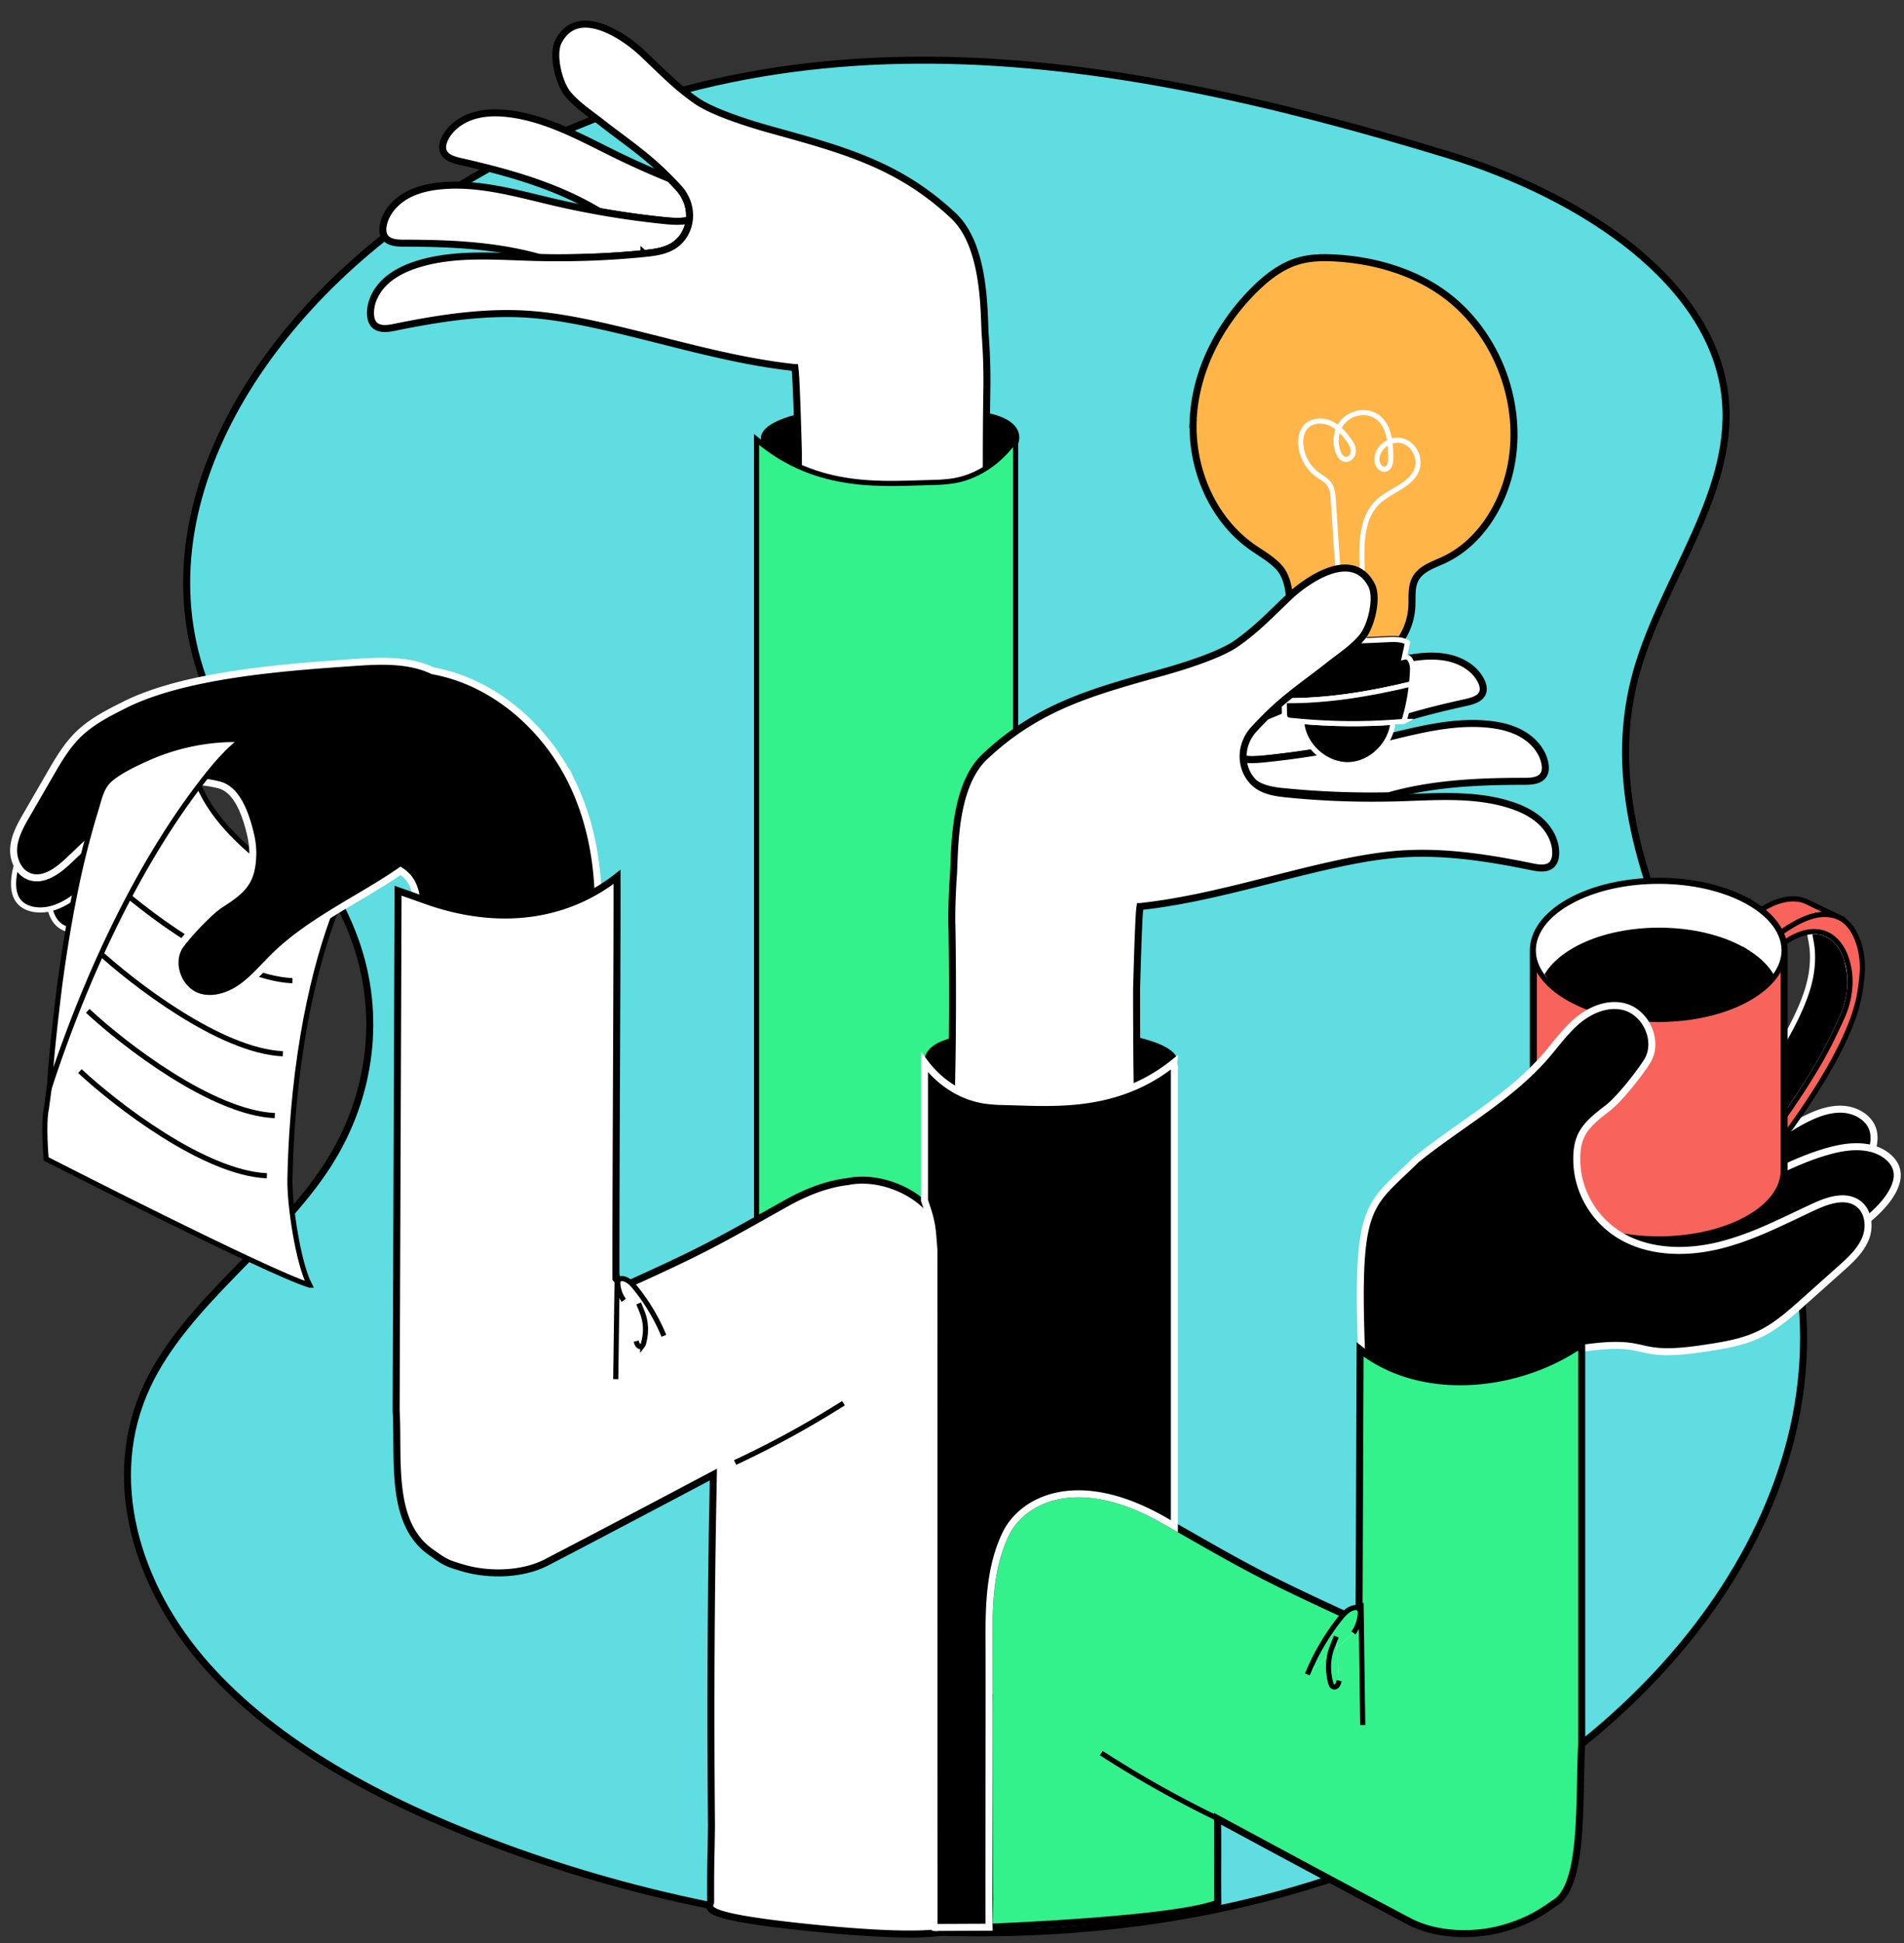 <svg xmlns="http://www.w3.org/2000/svg" xmlns:xlink="http://www.w3.org/1999/xlink" width="147" height="150"><rect width="100%" height="100%" fill="#333333" stroke="none"/><g transform="scale(.942 .943)"><svg xmlns="http://www.w3.org/2000/svg" width="156" height="159" fill="none"><path fill="#5FDDE0" stroke="#000" stroke-miterlimit="10" stroke-width=".573" d="M36.188 16.099C21.138 25.663 10.95 42.17 17.141 56.827c2.998 7.097 9.442 13.032 11.998 20.239 2.128 5.996 1.32 12.638-2.2 18.183-4.124 6.492-11.684 11.38-14.88 18.201-3.535 7.535-.962 16.319 4.839 22.869 5.8 6.55 14.428 11.123 23.448 14.54 22.302 8.442 49.166 10.351 71.502 1.971 22.336-8.384 38.55-28.13 35.635-47.918-2.495-16.914-17.765-32.662-13.508-49.34 1.978-7.745 8.121-14.89 7.44-22.778-.828-9.573-11.591-16.73-22.699-20.115C90.1 3.963 62.169-.415 36.188 16.096v.006-.003z"/><path fill="#fff" stroke="#000" stroke-miterlimit="10" stroke-width=".419" d="M96.25 156.475c.474-.078.944-.169 1.413-.254-.46.061-.93.112-1.412.149v.105zM99.813 155.823v-.027c-.713.152-1.433.294-2.15.426.754-.102 1.477-.23 2.15-.399zM62.007 156.218v.115c.544.051 1.089.101 1.633.149-.544-.085-1.089-.169-1.633-.264zM81.066 138.876v-.008.008z"/><path fill="#fff" d="M58.645 115.167a77.903 77.903 0 008.878-4.854l-8.878 4.854zM100.452 149.188a88.47 88.47 0 01-10.19-5.668l10.19 5.668z"/><path fill="#fff" stroke="#000" stroke-miterlimit="10" stroke-width=".573" d="M56.498 18.023c.119-.939-.206-1.912-.882-2.645a28.08 28.08 0 00-.696-.73 71.254 71.254 0 01-4.4-1.962c-2.792-1.365-5.57-2.939-8.666-3.358-1.034-.138-2.105-.145-3.099.173-.99.314-1.896.98-2.319 1.905-.138.304-.223.659-.104.973.2.523.841.713 1.402.84 3.549.805 7.101 1.778 10.295 3.477.372.196.737.405 1.098.621a72.25 72.25 0 005.256.737c.703.07 1.433.125 2.112-.03h.004z"/><path fill="#fff" stroke="#000" stroke-miterlimit="10" stroke-width=".573" d="M52.774 20.76c.865-.085 1.764-.2 2.48-.676.416-.277.73-.652.947-1.08a3 3 0 00.297-.984c-.679.155-1.409.101-2.112.03a72.506 72.506 0 01-8.966-1.496c-3.039-.71-6.114-1.625-9.227-1.344-1.037.09-2.085.327-2.974.854-.889.527-1.612 1.375-1.805 2.368-.064.328-.06.69.129.97.314.462.987.506 1.561.506 3.647 0 7.33.156 10.846 1.102l.294.084c2.849.06 5.701-.047 8.537-.328l-.007-.006z"/><path fill="#000" d="M68.635 33.36a46.582 46.582 0 0112.126.422c1.217.203 2.708.754 2.775 1.963.06 1.074-1.078 1.804-2.102 2.172-2.758.986-5.749 1.081-8.683 1.166-2.94.084-7.222.33-9.578-1.798-3.187-2.881 3.88-3.773 5.462-3.922v-.003z"/><path fill="#fff" d="M80.886 31.647a50.448 50.448 0 00-.145-4.317c-.105-1.935 0-7.226-2.602-9.668-4.438-4.162-8.96-5.385-14.905-7.026-1.517-.42-4.755-1.402-6.174-2.399-1.771-1.243-2.9-2.47-4.475-3.942-1.176-1.101-5.148-4.057-6.81-.909-.551 1.044.013 3.388.753 4.297.75.916 1.842 1.618 2.779 2.358 1.331 1.047 2.73 2.01 4.011 3.108.558.476 1.089.98 1.599 1.496.236.24.47.48.696.73.676.733.997 1.706.882 2.645a3.031 3.031 0 01-.297.983c-.217.433-.53.804-.947 1.081-.716.476-1.618.588-2.48.676-2.836.28-5.688.388-8.537.327-.186-.003-.372-.006-.555-.013-3.126-.088-6.33-.375-9.318.513-.997.298-1.97.737-2.73 1.426-.76.692-1.288 1.665-1.264 2.675.006.335.084.686.33.923.41.392 1.076.3 1.637.185 3.569-.726 7.208-1.303 10.845-1.077 1.872.118 3.721.45 5.553.844 5.472 1.18 10.829 2.93 16.398 3.53h.017c.017.129.03.254.04.379.116 1.422.248 6.516.248 6.516s.006 5.851-.078 9.151c-.03 1.166-.707.426-.852 1.581-.02.149-.034.311.05.44.102.152.312.185.498.212 5.299.666 10.67 1.335 15.969.67a355.31 355.31 0 01-.136-17.395v-.006.006z"/><path stroke="#000" stroke-miterlimit="10" stroke-width=".573" d="M80.886 31.647a50.448 50.448 0 00-.145-4.317c-.105-1.935 0-7.226-2.602-9.668-4.438-4.162-8.96-5.385-14.905-7.026-1.517-.42-4.755-1.402-6.174-2.399-1.771-1.243-2.9-2.47-4.475-3.942-1.176-1.101-5.148-4.057-6.81-.909-.551 1.044.013 3.388.753 4.297.75.916 1.842 1.618 2.779 2.358 1.331 1.047 2.73 2.01 4.011 3.108.558.476 1.089.98 1.599 1.496.236.24.47.48.696.73.676.733.997 1.706.882 2.645a3.031 3.031 0 01-.297.983c-.217.433-.53.804-.947 1.081-.716.476-1.618.588-2.48.676-2.836.28-5.688.388-8.537.327-.186-.003-.372-.006-.555-.013-3.126-.088-6.33-.375-9.318.513-.997.298-1.97.737-2.73 1.426-.76.692-1.288 1.665-1.264 2.675.006.335.084.686.33.923.41.392 1.076.3 1.637.185 3.569-.726 7.208-1.303 10.845-1.077 1.872.118 3.721.45 5.553.844 5.472 1.18 10.829 2.93 16.398 3.53h.017c.017.129.03.254.04.379.116 1.422.248 6.516.248 6.516s.006 5.851-.078 9.151c-.03 1.166-.707.426-.852 1.581-.02.149-.034.311.05.44.102.152.312.185.498.212 5.299.666 10.67 1.335 15.969.67a355.31 355.31 0 01-.136-17.395v-.006.006z"/><path fill="#33F28B" stroke="#000" stroke-miterlimit="10" stroke-width=".419" d="M77.906 39.4c-.413.05-.856.088-1.339.095-3.944.07-9.54.77-14.56-3.517v67.218H83.24V35.975c-1.366 1.922-3.269 3.162-5.334 3.425z"/><path fill="#000" stroke="#fff" stroke-miterlimit="10" stroke-width=".419" d="M17.901 62.301c-2.486.706-4.513 2.588-6.131 4.547-1.619 1.96-2.993 4.094-4.912 5.819-.785.705-1.686 1.352-2.703 1.626-.023.004-.045.011-.072.018.106.494.305.98.676 1.33.661.622 1.75.688 2.629.344.875-.343 1.57-1.023 2.14-1.75 1.397-1.78 2.208-3.896 3.278-5.866 1.074-1.97 2.538-3.904 4.675-4.77 1.566-.636 3.311-.629 4.956-1.038.244-.062.488-.139.732-.23a5.991 5.991 0 00-.503-.56c-1.596.147-3.192.08-4.765.53z"/><path fill="#fff" stroke="#000" stroke-miterlimit="10" stroke-width=".419" d="M25.376 105.206c-.944-1.815-1.652-6.584-1.612-8.648.198-10.099 2.042-17.628 3.778-22.04-3.847-2.383-12.228-7.12-11.895-13.738.167-3.283-10.063 21.735-11.161 24.91l-.678 5.024c-.288 1.249-.025 4.162-.025 4.162s18.168 9.292 21.59 10.331l.003-.001z"/><path stroke="#000" stroke-width=".424" d="M6.547 87.684c2.965 2.76 10.182 8.336 15.327 8.573M7.192 82.756c2.966 2.76 10.182 8.336 15.328 8.573M7.855 77.696c2.965 2.758 10.182 8.335 15.328 8.572M8.639 71.715c2.965 2.758 10.182 8.335 15.327 8.572"/><path fill="#000" stroke="#fff" stroke-miterlimit="10" stroke-width=".419" d="M6.936 72.714c1.92-1.751 3.293-3.913 4.912-5.894 1.618-1.984 3.65-3.887 6.132-4.605 1.57-.451 3.17-.385 4.765-.537a7 7 0 00-4.28-1.999c-2.61-.233-5.209.992-7.214 2.692-2.005 1.695-3.534 3.839-5.152 5.886-.717.903-1.667 1.888-2.824 1.773-.552-.056-1.01-.374-1.33-.807-.431.996-.803 2.01-.83 3.024-.014.545.08 1.096.399 1.51.54.704 1.648.882 2.647.63.023-.004.045-.011.072-.018 1.017-.278 1.918-.933 2.703-1.648v-.007z"/><path fill="#000" stroke="#fff" stroke-miterlimit="10" stroke-width=".573" d="M46.953 64.2c-2.163-4.558-6.399-8.364-11.483-9.286-1.915-.913-4.174-.836-6.37-.684-5.591.385-13.89.962-18.897 3.477-1.318.662-2.662 1.343-3.721 2.357-1.004.958-1.707 2.167-2.396 3.358-.622 1.077-1.248 2.153-1.87 3.23-.508.876-1.03 1.794-1.096 2.793-.03.462.066.946.277 1.36.245.478.641.863 1.17 1 1.108.288 2.185-.537 3.026-1.321 1.892-1.772 3.714-3.658 5.929-5.027 2.214-1.369 3.918-1.827 6.425-1.202 1.559.388 2.251 2.604 2.607 4.139.055.244.096.492.126.743.033.3.048.603.037.903-.075 2.123-.782 2.808-2.607 3.976-.963.618-2.604 2.397-3.285 3.3-1.085 1.439-.222 3.836 1.559 4.317 1.177.322 2.451-.122 3.436-.821.982-.7 1.756-1.635 2.607-2.475 2.648-2.608 6.092-4.284 9.25-6.285.386-.244.771-.5 1.152-.762.634.41 1.1.992 1.3 2.153.29 1.672-.166 3.381-.066 5.072.026.466.103.943.34 1.346.415.71 1.248 1.084 2.048 1.354a17.615 17.615 0 0010.217.3c.444-.123.904-.27 1.24-.578.526-.47.67-1.205.77-1.89.73-4.993.456-10.254-1.725-14.852v.004z"/><path fill="#fff" stroke="#000" stroke-miterlimit="10" stroke-width=".419" d="M19.809 60.553c-1.307 1.012-2.35 2.285-3.343 3.572-5.475 7.12-9.653 16.458-12.383 24.79 0 0-.042-1.39.826-8.397.332-2.42.713-4.838 1.198-7.24a71.33 71.33 0 011.768-7.039c.283-.91.438-1.85 1.223-2.493.833-.678 1.988-1.218 2.971-1.66 2.417-1.084 5.097-1.628 7.736-1.535l.004.002z"/><path fill="#fff" stroke="#000" stroke-miterlimit="10" stroke-width=".573" d="M77.382 101.152a6.41 6.41 0 00-1.068-1.966c-1.464-1.811-4.4-2.95-6.837-2.456-1.457.172-3.137.713-5.04 1.777l-.824.462c-4.999 2.801-6.104 3.433-11.795 6.017-.5.226-.994.108-1.335-.308-.024-6.043.108-26.849.088-32.895-4.174 3.283-9.588 3.985-15.283 2.076l-2.662-.94-.159 42.518c.227 4.009-.562 9.217 2.82 11.612 1.187.841 1.25.897 2.662 1.316 2.126.624 4.877.557 6.834-.457 4.448-2.307 9.058-4.746 13.684-7.191-.03 1.533-.057 3.067-.084 4.597a978.25 978.25 0 00-.071 24.184c-.05 3.523-.074 2.655-.068 6.178 0 .5-1.495 1.187 8.823 2.204 10.318 1.018 11.089 0 11.089 0v-50.996c-.146-1.935-.152-3.959-.77-5.729l-.004-.003z"/><path fill="#fff" d="M50.584 104.347l-.118 8.557.118-8.557z"/><path stroke="#000" stroke-miterlimit="10" stroke-width=".419" d="M50.584 104.347l-.118 8.557"/><path fill="#fff" d="M51.125 106.452a2.582 2.582 0 01-.487-1.348c-.007-.111-.003-.233.071-.321.108-.132.321-.128.487-.071.372.125.642.426.882.723a15.823 15.823 0 012.332 3.922"/><path stroke="#000" stroke-miterlimit="10" stroke-width=".419" d="M51.125 106.452a2.582 2.582 0 01-.487-1.348c-.007-.111-.003-.233.071-.321.108-.132.321-.128.487-.071.372.125.642.426.882.723a15.823 15.823 0 012.332 3.922"/><path fill="#fff" d="M52.345 106.705c.05.115.169.412.3.744.318.8.335 1.668.105 2.496 0 .007 0 0 .01-.024.028-.074-.04.156-.087.217a.252.252 0 01-.21.101.265.265 0 01-.165-.095c-.088-.098-.122-.226-.153-.351"/><path stroke="#000" stroke-miterlimit="10" stroke-width=".419" d="M52.345 106.705c.05.115.169.412.3.744.318.8.335 1.668.105 2.496 0 .007 0 0 .01-.024.028-.074-.04.156-.087.217a.252.252 0 01-.21.101.265.265 0 01-.165-.095c-.088-.098-.122-.226-.153-.351M60.25 119.728a78.224 78.224 0 008.878-4.854"/><path fill="#000" stroke="#fff" stroke-miterlimit="10" stroke-width=".573" d="M134.3 99.067c2.717.52 5.59-.331 8.111-1.453 2.518-1.125 4.894-2.54 7.587-3.293 1.099-.308 2.278-.5 3.387-.274a.53.53 0 00.074.017c.149-.53.2-1.105.024-1.628-.318-.93-1.322-1.524-2.329-1.615-1.007-.091-2.004.236-2.913.669-2.221 1.057-4.049 2.73-6.057 4.131-2.007 1.402-4.37 2.578-6.833 2.385-1.808-.142-3.468-1-5.232-1.398a6.337 6.337 0 00-.811-.132c.05.267.118.53.199.79 1.592.632 3.079 1.477 4.796 1.804h-.003v-.003z"/><path fill="#000" stroke="#fff" stroke-miterlimit="10" stroke-width=".573" d="M149.799 94.253c-2.69.753-5.066 2.169-7.588 3.294-2.518 1.124-5.394 1.972-8.111 1.452-1.717-.328-3.204-1.172-4.796-1.804a7.415 7.415 0 003.086 4.013c2.369 1.497 5.445 1.578 8.192.919 2.745-.658 5.259-1.983 7.811-3.168 1.129-.524 2.521-1.01 3.562-.335.497.325.777.852.865 1.426.903-.75 1.758-1.547 2.285-2.513.284-.517.466-1.095.365-1.649-.166-.943-1.132-1.655-2.21-1.895a.594.594 0 00-.075-.017c-1.105-.226-2.288-.034-3.386.274v.003z"/><path fill="#fff" stroke="#000" stroke-miterlimit="10" stroke-width=".419" d="M151.624 80.44a6.054 6.054 0 00-.132-1.351 4.613 4.613 0 00-.128-.483c.057.253.104.473.138.631.078.372.115.777.122 1.2v.003z"/><path fill="#000" stroke="#fff" stroke-miterlimit="10" stroke-width=".419" d="M149.346 86.571c.564-.996 1.186-2.317 1.612-3.253a7.238 7.238 0 00.666-2.875 6.107 6.107 0 00-.122-1.199c-.034-.159-.081-.378-.138-.632-.217-.706-.568-1.314-1.058-1.736a2.445 2.445 0 00-1.376-.591 2.792 2.792 0 00-.625.013c.047.311.088.565.108.662.193.916.193 1.977-.024 3.068-.287 1.47-1.054 3.175-2.027 4.898-.974 1.726-2.167 3.49-3.326 5.074a88.037 88.037 0 01-4.259 5.361l2.873 1.621c.832-.905 2.521-2.719 4.167-4.969 1.156-1.584 2.552-3.716 3.529-5.442z"/><path fill="#F8645B" stroke="#000" stroke-miterlimit="10" stroke-width=".419" d="M147.136 75.613l.169-.095c.608-.32 1.358-.621 2.071-.645.697-.027 1.258.132 1.711.453.01-.027.006-.061-.028-.078l-2.798-1.335-.074-.04c-.906-.47-2.109-.382-3.502.402-3.471 1.942-5.377 5.108-5.907 6.084l3.19 1.817-.791-.463c.592-1.074 2.586-4.209 5.955-6.097l.004-.003z"/><path fill="#fff" stroke="#000" stroke-miterlimit="10" stroke-width=".419" d="M141.968 82.173c.395-.73 1.446-2.52 3.238-4.226-1.856 1.594-2.88 3.574-3.238 4.226z"/><path fill="#F8645B" stroke="#000" stroke-miterlimit="10" stroke-width=".419" d="M152.398 77.423c-.048-.175-.112-.34-.169-.493-.277-.723-.646-1.26-1.139-1.608-.456-.32-1.014-.476-1.71-.453-.717.028-1.464.328-2.072.646l-.169.094c-3.37 1.885-5.364 5.023-5.955 6.098l.791.463c.358-.65 1.385-2.632 3.237-4.227a9.875 9.875 0 011.586-1.118c.557-.31 1.057-.476 1.51-.533a2.8 2.8 0 01.626-.014 2.443 2.443 0 011.375.591c.49.423.842 1.03 1.058 1.737.047.158.091.317.128.483a6.277 6.277 0 01.132 1.351 7.19 7.19 0 01-.666 2.875c-.426.936-1.047 2.256-1.612 3.253-.973 1.726-2.369 3.858-3.528 5.442-1.646 2.25-3.336 4.064-4.167 4.97-.156.168-.284.31-.372.411l.821.825a87.219 87.219 0 004.661-5.899c2.464-3.422 4.988-7.553 5.613-10.752.112-.574.186-1.19.23-1.7a6.857 6.857 0 00-.206-2.445l-.003.003z"/><path fill="#F8645B" stroke="#000" stroke-width=".573" d="M143.266 73.84l.155.087c1.907 1.111 2.806 2.517 2.806 3.875v18.045c0 1.396-.954 2.838-2.964 3.963-2.008 1.122-4.654 1.692-7.314 1.692s-5.306-.567-7.314-1.692c-2.011-1.125-2.964-2.57-2.964-3.963V77.802c0-1.396.953-2.838 2.964-3.963 2.008-1.125 4.654-1.692 7.314-1.692s5.306.57 7.314 1.692h.003z"/><path fill="#fff" stroke="#000" stroke-width=".419" d="M128.635 73.84c2.008-1.126 4.654-1.693 7.314-1.693s5.306.57 7.314 1.692c2.01 1.125 2.96 2.57 2.96 3.963 0 1.391-.953 2.837-2.964 3.962-2.007 1.125-4.654 1.693-7.314 1.693-2.659 0-5.306-.568-7.313-1.693-2.011-1.125-2.964-2.57-2.964-3.962 0-1.392.953-2.838 2.964-3.963h.003z"/><path fill="#000" stroke="#000" stroke-width=".419" d="M129.081 77.764c1.893-1.07 4.387-1.61 6.895-1.61s5.002.54 6.895 1.61l.108-.189-.108.19c1.044.59 1.787 1.276 2.24 1.993-.453.716-1.196 1.401-2.24 1.993-1.893 1.07-4.387 1.611-6.895 1.611s-5.002-.54-6.895-1.611c-1.044-.592-1.788-1.277-2.24-1.993.452-.717 1.196-1.402 2.24-1.993z"/><path fill="#000" stroke="#fff" stroke-miterlimit="10" stroke-width=".573" d="M129.565 110.397c-2.359.351-14.915 27.569-17.984 0-.439-12.087.615-11.62 4.472-15.441.388-.315.78-.622 1.176-.92 3.241-2.435 6.82-4.54 9.459-7.583.852-.983 1.606-2.06 2.606-2.898 1.001-.838 2.342-1.426 3.64-1.18 1.964.372 3.099 2.885 2.052 4.534-.659 1.034-2.278 3.098-3.269 3.848-1.872 1.418-2.578 2.222-2.477 4.523.017.328.058.652.118.973.055.267.119.53.2.79a7.43 7.43 0 003.086 4.013c2.369 1.497 5.448 1.578 8.192.919 2.744-.658 5.259-1.986 7.81-3.168 1.129-.524 2.522-1.01 3.563-.335.496.321.777.852.865 1.426.078.496.013 1.03-.176 1.496-.409 1.007-1.254 1.774-2.075 2.503l-3.021 2.693c-1.116.993-2.251 2-3.61 2.645-1.436.686-3.049.929-4.634 1.165-6.009.895-3.988-.895-9.997 0l.004-.003z"/><path fill="#33F28B" stroke="#000" stroke-miterlimit="10" stroke-width=".573" d="M129.227 110.3c-5.286 3.435-12.965 4.006-17.754.172-.027 7.06-.054 14.12-.084 21.181-.393.483-.96.625-1.535.358-6.56-3.03-7.81-3.76-13.603-7.064l-.886-.503c-6.06-3.453-10.206-2.206-12.126-.061a5.021 5.021 0 00-.794 1.169c-1.339 2.75-1.4 5.898-1.38 8.935.008 1.419 0 4.327 0 4.381l.018.01c-.034.652.01 15.952.034 16.587l-.055 2.307s15.354-.578 18.748-1.976c-.027-1.797.013-5.118-.02-6.902 2.875 1.548 5.741 3.091 8.58 4.612a1140.82 1140.82 0 007.128 3.79c2.244 1.182 5.404 1.263 7.845.533 1.622-.486 2.666-1.023 4.028-2.006 2.498-1.378 2.008-8.412 2.265-13.094v-32.416l-.413-.013h.004z"/><path fill="#fff" d="M111.551 131.224l.138 9.995-.138-9.995z"/><path fill="#33F28B" d="M111.551 131.224l.138 9.995-.138-9.995z"/><path stroke="#000" stroke-miterlimit="10" stroke-width=".419" d="M111.551 131.224l.138 9.995"/><path fill="#fff" d="M110.929 133.683a3.032 3.032 0 00.558-1.574c.006-.132.003-.271-.081-.375-.125-.152-.369-.149-.558-.085-.426.146-.737.497-1.014.845a18.629 18.629 0 00-2.68 4.584"/><path fill="#33F28B" d="M110.929 133.683a3.032 3.032 0 00.558-1.574c.006-.132.003-.271-.081-.375-.125-.152-.369-.149-.558-.085-.426.146-.737.497-1.014.845a18.629 18.629 0 00-2.68 4.584"/><path stroke="#000" stroke-miterlimit="10" stroke-width=".419" d="M110.929 133.683a3.032 3.032 0 00.558-1.574c.006-.132.003-.271-.081-.375-.125-.152-.369-.149-.558-.085-.426.146-.737.497-1.014.845a18.629 18.629 0 00-2.68 4.584"/><path fill="#fff" d="M109.526 133.977a30.83 30.83 0 00-.344.868c-.366.932-.382 1.949-.122 2.915 0 .007 0 0-.01-.027-.034-.084.044.179.101.254.058.074.149.128.24.118a.302.302 0 00.189-.108c.102-.112.142-.264.176-.412"/><path fill="#33F28B" d="M109.526 133.977a30.83 30.83 0 00-.344.868c-.366.932-.382 1.949-.122 2.915 0 .007 0 0-.01-.027-.034-.084.044.179.101.254.058.074.149.128.24.118a.302.302 0 00.189-.108c.102-.112.142-.264.176-.412"/><path stroke="#000" stroke-miterlimit="10" stroke-width=".419" d="M109.526 133.977a30.83 30.83 0 00-.344.868c-.366.932-.382 1.949-.122 2.915 0 .007 0 0-.01-.027-.034-.084.044.179.101.254.058.074.149.128.24.118a.302.302 0 00.189-.108c.102-.112.142-.264.176-.412M100.452 149.188a88.478 88.478 0 01-10.19-5.668"/><path fill="#fff" stroke="#000" stroke-miterlimit="10" stroke-width=".573" d="M101.657 62.099c-.115-.897.205-1.828.866-2.526.223-.236.452-.469.686-.695a72.296 72.296 0 004.332-1.875c2.749-1.302 5.485-2.806 8.533-3.204 1.02-.132 2.074-.138 3.052.165.978.3 1.866.938 2.283 1.818.136.294.219.627.105.928-.195.499-.829.68-1.382.802-3.497.77-6.991 1.697-10.137 3.319a25.4 25.4 0 00-1.083.593 72.052 72.052 0 01-5.174.705c-.693.068-1.413.118-2.081-.027V62.1z"/><path fill="#fff" stroke="#000" stroke-miterlimit="10" stroke-width=".573" d="M105.343 64.824c-.859-.084-1.756-.197-2.471-.673a2.78 2.78 0 01-.943-1.08 2.997 2.997 0 01-.295-.983c.679.155 1.404.102 2.104.028a72.992 72.992 0 008.93-1.495c3.026-.708 6.089-1.621 9.189-1.343 1.035.092 2.077.324 2.964.853.887.526 1.608 1.372 1.798 2.363.064.328.064.687-.126.966-.314.462-.986.504-1.556.504-3.632 0-7.303.155-10.802 1.1-.098.025-.193.056-.292.085-2.84.06-5.681-.05-8.503-.328l.003.003z"/><path fill="#000" stroke="#fff" stroke-miterlimit="10" stroke-width=".419" d="M106.683 59.057c.115 1.943 1.958 3.622 3.905 3.542 1.819-.076 3.415-1.68 3.579-3.47-2.493.17-4.995.146-7.487-.069l.003-.003z"/><path fill="#FFB548" stroke="#000" stroke-miterlimit="10" stroke-width=".573" d="M97.798 34.304c-.198 3.99 1.523 8.129 4.779 10.45.729.516 1.531.954 2.159 1.595 1.496 1.534.559 4.132 1.774 6.113a82.3 82.3 0 007.108-.094c.385-.02.791-.041 1.17.028a5.382 5.382 0 00.926-2.713c.042-.784-.076-1.627.306-2.314.454-.819 1.45-1.127 2.301-1.52 2.572-1.193 4.356-3.708 5.192-6.417 1.77-5.72-.67-12.472-5.692-15.74-2.433-1.585-5.335-2.373-8.236-2.564-1.09-.069-2.208-.059-3.252.264-1.361.42-2.517 1.329-3.527 2.328-2.839 2.813-4.81 6.598-5.012 10.588l.004-.004z"/><path fill="#000" stroke="#fff" stroke-miterlimit="10" stroke-width=".419" d="M113.621 52.368a82.332 82.332 0 01-7.108.094c-.18-.007-.364-.007-.545-.014l-.069 1.17c.145.18.145.426.052.637-.125.288-.42.514-.733.441 0 .888.018 1.776.035 2.66 3.481.05 7.039-.547 10.433-1.366.042-.395.07-.79.084-1.19.014-.472-.212-1.127-.667-1.01l.257-1.196a1.966 1.966 0 00-.569-.194c-.378-.07-.781-.05-1.17-.028v-.004z"/><path fill="#000" stroke="#fff" stroke-miterlimit="10" stroke-width=".419" d="M115.062 59.06c.309-.995.517-2.03.625-3.066-3.395.815-6.956 1.415-10.434 1.366l.021 1.048c.007.156.017.326.125.437.097.097.246.115.382.132.298.031.6.06.899.083 2.488.219 4.994.243 7.486.07.299-.018.594-.038.889-.066l.007-.004z"/><path stroke="#fff" stroke-miterlimit="10" stroke-width=".419" d="M110.029 52.288l-.753-11.34c-.031-.483-.073-.992-.375-1.374-.229-.295-.58-.472-.885-.69a3.394 3.394 0 01-1.406-2.543c-.028-.52.087-1.083.462-1.454.486-.482 1.301-.524 1.933-.25.635.274 1.114.802 1.513 1.35.212.291.413.617.399.975-.013.353-.343.718-.697.641-.257-.055-.42-.301-.521-.54-.357-.865-.215-1.926.431-2.61.649-.683 1.791-.895 2.61-.412 1.117.662 1.246 2.171 1.246 3.445 0 .367-.08.839-.448.919-.358.076-.646-.323-.68-.677-.104-.999 1.027-1.894 2.03-1.651 1.003.243 1.59 1.45 1.225 2.39-.5 1.28-2.152 1.659-3.165 2.61-1.322 1.245-1.368 3.26-1.316 5.054l.171 6.31"/><path fill="#000" d="M90.383 84.462a45.302 45.302 0 00-11.898.417c-1.196.203-2.655.746-2.721 1.947-.06 1.064 1.057 1.79 2.063 2.153 2.704.98 5.64 1.072 8.517 1.156 2.885.084 7.087.325 9.4-1.782 3.126-2.858-3.808-3.74-5.357-3.89h-.004z"/><path fill="#fff" stroke="#000" stroke-miterlimit="10" stroke-width=".573" d="M78.01 75.737c-.017-1.013.021-2.662.142-4.253.104-1.907 0-7.12 2.551-9.525 4.348-4.1 8.778-5.307 14.6-6.926 1.485-.414 4.66-1.381 6.047-2.363 1.735-1.225 2.842-2.432 4.383-3.884 1.152-1.085 5.043-3.998 6.673-.894.54 1.027-.014 3.338-.737 4.232-.734.905-1.804 1.594-2.721 2.321-1.301 1.034-2.672 1.98-3.932 3.063-.547.47-1.066.964-1.564 1.475a25.51 25.51 0 00-.682.717c-.662.72-.98 1.681-.862 2.607.041.33.135.658.29.97.212.425.52.794.928 1.066.703.47 1.585.581 2.43.664 2.78.275 5.573.383 8.363.324.18 0 .363-.007.543-.01 3.06-.087 6.2-.37 9.128.508.976.292 1.931.724 2.676 1.406.744.682 1.263 1.642 1.239 2.638-.007.327-.083.675-.322.908-.398.386-1.052.296-1.603.184-3.496-.716-7.061-1.284-10.623-1.06-1.831.117-3.645.441-5.438.83-5.358 1.163-10.609 2.886-16.064 3.481h-.017a6.826 6.826 0 00-.042.372c-.114 1.403-.242 6.421-.242 6.421s-.007 5.763.076 9.017c.031 1.149.692.421.834 1.56.021.146.035.306-.052.43-.1.15-.304.185-.488.21-5.192.657-10.453 1.315-15.642.661.184-5.71.229-11.425.135-17.14l-.007-.01z"/><path fill="#000" stroke="#fff" stroke-miterlimit="10" stroke-width=".573" d="M83.239 124.383c1.92-2.145 6.066-3.392 12.126.061l.886.503v-37.98c-4.418 3.577-9.302 3.355-13.012 3.24-.355-.01-.7-.02-1.031-.027a12.4 12.4 0 01-1.291-.088c-1.994-.243-3.826-1.375-5.144-3.132v11.328c.618 1.766.625 2.093.77 4.032l.01 55.479c-.256-.01 4.51-.027 4.51-.027-.025-.635 0-13.955 0-13.955 0-.054.01-7.911 0-9.327-.021-3.037.04-6.185 1.378-8.935.196-.402.463-.801.794-1.169l.004-.003z"/></svg></g></svg>
